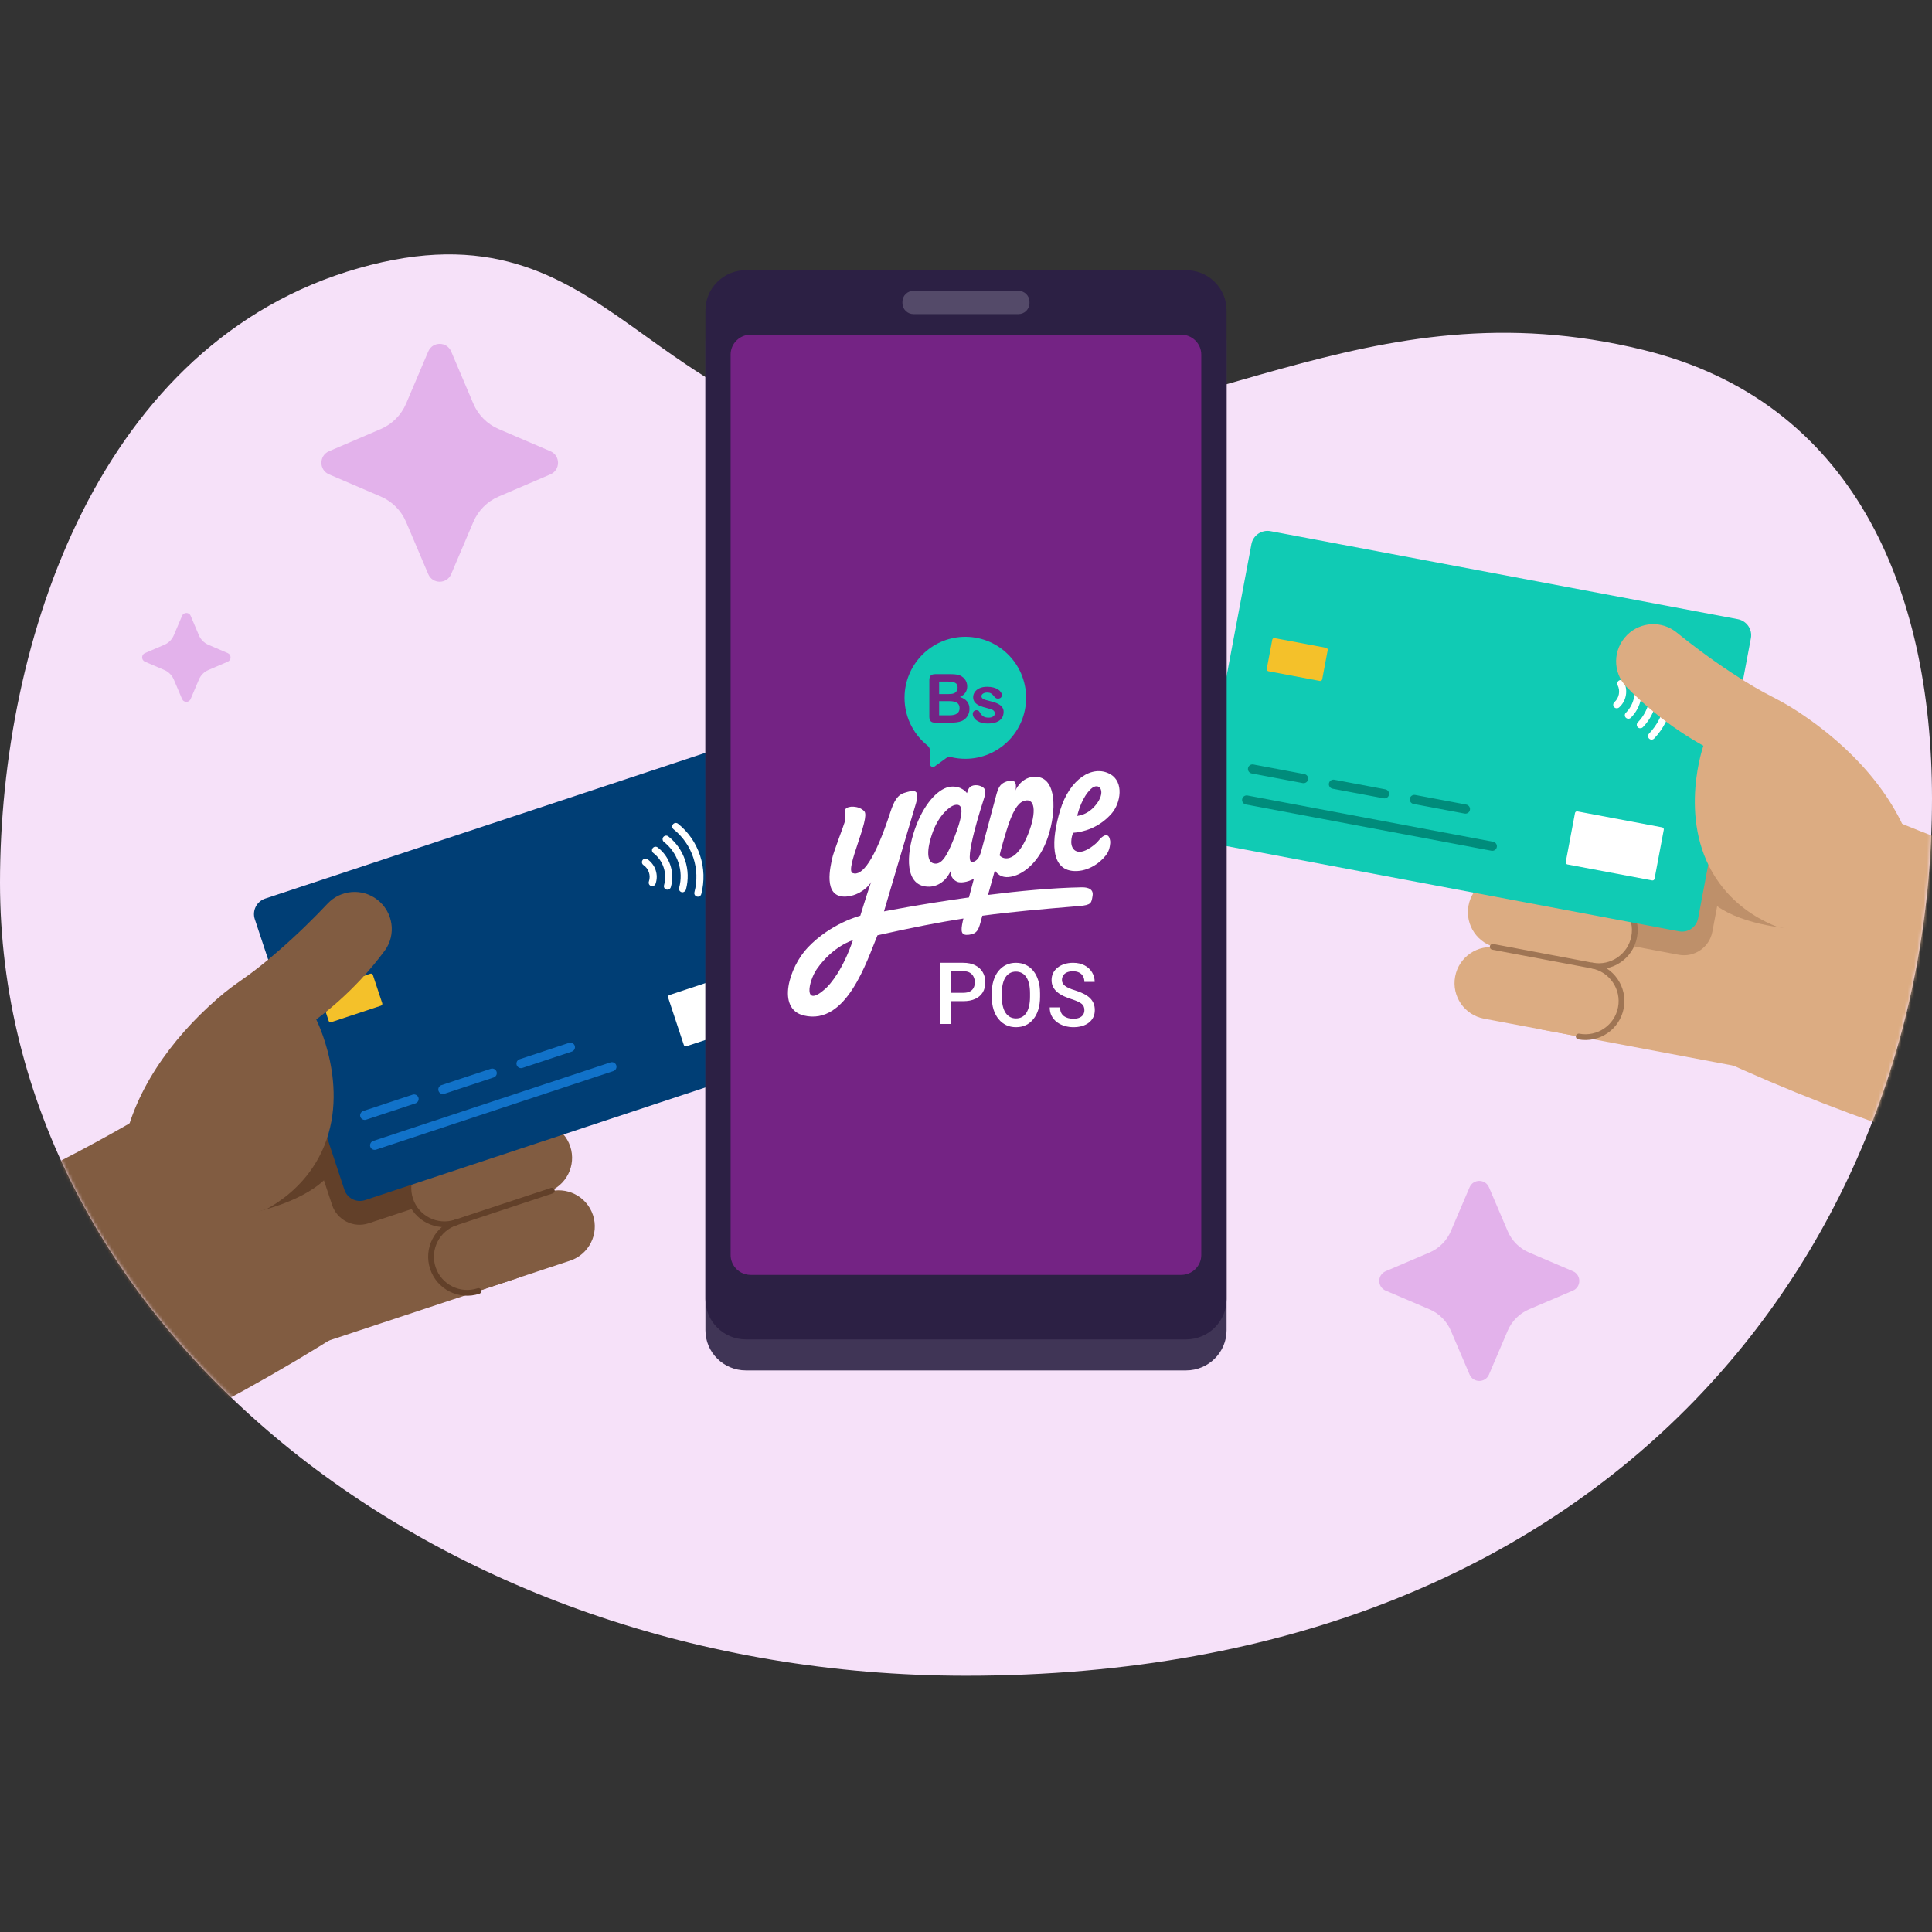 <svg width="600" height="600" viewBox="0 0 600 600" fill="none" xmlns="http://www.w3.org/2000/svg">
<rect x="0" y="0" width="600" height="600" fill="#333333" stroke="none"/>
<path d="M600 248.025C600 384.05 502.649 520.417 300 520.417C134.315 520.417 0 410.147 0 274.122C0 198.332 31.188 106.12 111.386 83.284C191.584 60.449 199.187 136.334 285.326 136.334C371.465 136.334 423.913 87.51 510.326 108.667C575.543 124.635 600 182.76 600 248.025Z" fill="#F6E1F9"/>
<mask id="mask0_568_10368" style="mask-type:alpha" maskUnits="userSpaceOnUse" x="0" y="79" width="600" height="442">
<path d="M600 248.025C600 384.05 502.649 520.417 300 520.417C134.315 520.417 0 410.147 0 274.122C0 198.332 31.188 106.12 111.386 83.284C191.584 60.449 199.187 136.334 285.326 136.334C371.465 136.334 423.913 87.51 510.326 108.667C575.543 124.635 600 182.76 600 248.025Z" fill="#F6E1F9"/>
</mask>
<g mask="url(#mask0_568_10368)">
<path d="M669.167 372.106C679.143 373.985 689.169 375.6 699.245 376.95C751.419 383.967 804.374 383.83 856.595 376.547C881.132 373.119 898.246 350.48 894.836 325.947C891.427 301.413 868.767 284.314 844.233 287.724C800.073 293.879 755.317 293.991 711.205 288.073C662.624 281.55 615.391 267.78 570.78 247.167C548.3 236.764 521.647 246.582 511.262 269.064C500.876 291.547 510.676 318.197 533.159 328.583C576.646 348.674 622.281 363.274 669.167 372.106Z" fill="#DCAC82"/>
<path d="M543.679 331.935C519.343 327.351 503.33 303.906 507.914 279.569C512.498 255.232 535.943 239.219 560.28 243.804C584.617 248.388 600.629 271.833 596.045 296.169C591.461 320.506 568.016 336.519 543.679 331.935Z" fill="#DCAC82"/>
<path d="M493.794 231.279L560.28 243.802L543.676 331.951L477.19 319.428L493.794 231.279Z" fill="#DCAC82"/>
<path d="M533.281 281.426C541.63 287.379 556.483 288.838 561.151 288.501L546.577 261.116L495.128 251.425L487.824 290.203L521.314 296.511C526.181 297.428 530.87 294.226 531.786 289.359L533.281 281.426Z" fill="#BE906A"/>
<path d="M477.454 228.202L506.89 233.747C512.974 234.893 516.977 240.754 515.831 246.838C514.685 252.923 508.824 256.926 502.74 255.78L473.304 250.235C467.22 249.089 463.217 243.228 464.363 237.144C465.509 231.06 471.37 227.056 477.454 228.202Z" fill="#DCAC82"/>
<path d="M473.304 250.235L502.74 255.78C508.824 256.926 512.827 262.787 511.681 268.871C510.535 274.955 504.674 278.958 498.59 277.812L469.154 272.268C463.07 271.122 459.067 265.261 460.213 259.176C461.359 253.092 467.22 249.089 473.304 250.235Z" fill="#DCAC82"/>
<path d="M469.154 272.267L498.59 277.812C504.674 278.958 508.677 284.819 507.531 290.903C506.385 296.988 500.524 300.991 494.44 299.845L465.004 294.3C458.92 293.154 454.917 287.293 456.063 281.209C457.209 275.125 463.07 271.121 469.154 272.267Z" fill="#DCAC82"/>
<path d="M465.001 294.317L494.436 299.861C500.521 301.007 504.524 306.869 503.378 312.953C502.232 319.037 496.371 323.04 490.286 321.894L460.851 316.35C454.766 315.204 450.763 309.342 451.909 303.258C453.055 297.174 458.917 293.171 465.001 294.317Z" fill="#DCAC82"/>
<path fill-rule="evenodd" clip-rule="evenodd" d="M506.707 234.625C512.301 235.678 515.986 241.075 514.933 246.669C513.879 252.263 508.483 255.949 502.888 254.895L472.043 249.085C471.556 248.993 471.087 249.313 470.995 249.8C470.904 250.287 471.224 250.756 471.711 250.847L502.556 256.657C509.124 257.895 515.458 253.569 516.695 247.001C517.932 240.433 513.606 234.099 507.039 232.862C506.552 232.77 506.083 233.091 505.991 233.577C505.9 234.064 506.22 234.533 506.707 234.625Z" fill="#9F7554"/>
<path fill-rule="evenodd" clip-rule="evenodd" d="M502.556 256.658C508.151 257.711 511.836 263.107 510.782 268.702C509.729 274.296 504.333 277.982 498.738 276.928L467.892 271.118C467.406 271.026 466.937 271.346 466.845 271.833C466.753 272.32 467.074 272.789 467.56 272.88L498.406 278.69C504.974 279.928 511.308 275.602 512.545 269.034C513.782 262.466 509.456 256.132 502.888 254.895C502.402 254.803 501.933 255.124 501.841 255.61C501.749 256.097 502.07 256.566 502.556 256.658Z" fill="#9F7554"/>
<path fill-rule="evenodd" clip-rule="evenodd" d="M498.403 278.707C503.997 279.761 507.683 285.157 506.629 290.751C505.575 296.345 500.179 300.031 494.585 298.977L463.739 293.167C463.252 293.075 462.783 293.396 462.692 293.882C462.6 294.369 462.92 294.838 463.407 294.93L494.253 300.74C500.821 301.977 507.155 297.651 508.392 291.083C509.629 284.515 505.303 278.181 498.735 276.944C498.248 276.853 497.779 277.173 497.688 277.66C497.596 278.146 497.916 278.615 498.403 278.707Z" fill="#9F7554"/>
<path fill-rule="evenodd" clip-rule="evenodd" d="M494.271 300.744C499.865 301.798 503.55 307.194 502.497 312.788C501.443 318.383 496.047 322.068 490.452 321.014C489.966 320.923 489.497 321.243 489.405 321.73C489.313 322.216 489.634 322.685 490.12 322.777C496.688 324.014 503.022 319.688 504.259 313.12C505.496 306.553 501.17 300.219 494.603 298.982C494.116 298.89 493.647 299.21 493.555 299.697C493.464 300.184 493.784 300.653 494.271 300.744Z" fill="#9F7554"/>
<g clip-path="url(#clip0_568_10368)">
<path d="M539.691 192.288L394.582 164.955C391.82 164.435 389.161 166.241 388.644 168.99L372.258 255.982C371.74 258.73 373.559 261.379 376.321 261.9L521.431 289.233C524.192 289.753 526.851 287.947 527.369 285.198L543.754 198.206C544.272 195.458 542.453 192.809 539.691 192.288Z" fill="#10CBB4"/>
<path d="M516.195 256.944L489.869 251.986C489.524 251.921 489.192 252.146 489.127 252.49L486.258 267.72C486.194 268.064 486.421 268.395 486.766 268.46L513.091 273.419C513.437 273.484 513.769 273.258 513.834 272.914L516.702 257.684C516.767 257.34 516.54 257.009 516.195 256.944Z" fill="white"/>
<path d="M411.818 201.179L395.852 198.171C395.507 198.106 395.174 198.332 395.11 198.676L393.406 207.721C393.341 208.065 393.568 208.396 393.914 208.461L409.88 211.469C410.225 211.534 410.558 211.308 410.622 210.964L412.326 201.919C412.391 201.575 412.164 201.244 411.818 201.179Z" fill="#F4C12A"/>
<path d="M405.096 240.403L389.254 237.419C388.475 237.272 387.726 237.778 387.581 238.548C387.436 239.319 387.95 240.062 388.729 240.209L404.57 243.193C405.35 243.34 406.099 242.834 406.244 242.064C406.389 241.293 405.875 240.55 405.096 240.403Z" fill="#008C7B"/>
<path d="M430.224 245.136L414.383 242.152C413.604 242.005 412.854 242.511 412.709 243.281C412.564 244.052 413.078 244.795 413.857 244.942L429.699 247.926C430.478 248.073 431.227 247.567 431.372 246.797C431.518 246.026 431.004 245.283 430.224 245.136Z" fill="#008C7B"/>
<path d="M455.353 249.869L439.511 246.885C438.732 246.738 437.983 247.244 437.838 248.015C437.693 248.785 438.207 249.529 438.986 249.675L454.827 252.659C455.607 252.806 456.356 252.3 456.501 251.53C456.646 250.76 456.132 250.016 455.353 249.869Z" fill="#008C7B"/>
<path d="M463.701 261.415L387.44 247.051C386.661 246.904 385.912 247.41 385.766 248.18C385.621 248.951 386.135 249.694 386.915 249.841L463.175 264.206C463.954 264.352 464.704 263.847 464.849 263.076C464.994 262.306 464.48 261.562 463.701 261.415Z" fill="#008C7B"/>
<path d="M512.712 229.682C512.515 229.645 512.311 229.551 512.156 229.393C511.716 228.979 511.7 228.277 512.116 227.84C514.649 225.189 516.345 221.883 517.024 218.275C517.704 214.668 517.327 210.971 515.932 207.58C515.704 207.022 515.971 206.391 516.534 206.148C517.095 205.922 517.729 206.189 517.974 206.75C519.538 210.523 519.945 214.648 519.185 218.682C518.425 222.716 516.531 226.39 513.716 229.356C513.442 229.635 513.069 229.749 512.712 229.682Z" fill="white"/>
<path d="M509.212 226.17C509.016 226.133 508.812 226.04 508.656 225.882C508.217 225.468 508.201 224.765 508.634 224.332C510.492 222.418 511.739 220.022 512.238 217.374C512.736 214.726 512.447 212.04 511.412 209.581C511.185 209.023 511.433 208.389 511.997 208.146C512.557 207.92 513.195 208.169 513.44 208.73C514.641 211.588 514.978 214.706 514.402 217.763C513.826 220.82 512.378 223.602 510.22 225.827C509.946 226.106 509.576 226.202 509.219 226.135L509.212 226.17Z" fill="white"/>
<path d="M505.502 223.19C505.287 223.149 505.101 223.059 504.928 222.898C504.492 222.466 504.49 221.785 504.923 221.351C506.247 220.018 507.136 218.345 507.487 216.479C507.839 214.613 507.62 212.731 506.872 211.008C506.626 210.446 506.875 209.812 507.439 209.569C508.002 209.325 508.64 209.574 508.885 210.136C509.816 212.262 510.08 214.593 509.648 216.886C509.216 219.178 508.126 221.237 506.482 222.896C506.211 223.158 505.841 223.254 505.502 223.19Z" fill="white"/>
<path d="M501.895 219.953C501.663 219.909 501.462 219.797 501.292 219.618C500.877 219.172 500.915 218.48 501.363 218.067C502.099 217.396 502.573 216.547 502.754 215.587C502.935 214.628 502.805 213.646 502.36 212.771C502.093 212.224 502.328 211.569 502.859 211.301C503.408 211.036 504.067 211.271 504.337 211.8C504.976 213.117 505.186 214.555 504.915 215.994C504.644 217.434 503.947 218.683 502.854 219.673C502.586 219.917 502.238 219.999 501.898 219.935L501.895 219.953Z" fill="white"/>
</g>
<path d="M551.98 287.869L596.063 296.173C598.478 281.607 596.004 270.518 594.193 264.628C588.613 246.384 574.372 231.583 558.761 221.25C551.134 216.2 549.283 216.527 537.822 208.965C531.099 204.542 525.38 200.216 520.694 196.413C516.118 192.703 509.501 193.045 505.326 197.187C500.863 201.602 500.725 208.822 505.117 213.318C507.626 215.89 510.466 218.542 513.676 221.172C519.133 225.631 524.388 229.03 528.997 231.596C528.279 233.76 520.556 258.095 535.338 276.028C540.837 282.686 547.492 286.111 551.98 287.869Z" fill="#DCAC82"/>
<path d="M-22.001 474.522C-31.639 477.713 -41.36 480.649 -51.167 483.329C-101.941 497.232 -154.443 504.15 -207.169 503.887C-231.943 503.758 -251.92 483.6 -251.808 458.831C-251.696 434.062 -231.516 414.097 -206.747 414.209C-162.16 414.428 -117.788 408.577 -74.857 396.836C-27.578 383.902 17.4 363.963 58.869 337.592C79.762 324.287 107.485 330.468 120.773 351.367C134.061 372.266 127.897 399.984 106.998 413.271C66.574 438.976 23.291 459.524 -22.001 474.522Z" fill="#815C41"/>
<path d="M97.017 417.993C120.527 410.209 133.274 384.84 125.49 361.33C117.705 337.821 92.336 325.074 68.827 332.858C45.317 340.643 32.57 366.012 40.355 389.521C48.139 413.03 73.508 425.778 97.017 417.993Z" fill="#815C41"/>
<path d="M133.053 311.591L68.827 332.859L97.023 418.01L161.249 396.743L133.053 311.591Z" fill="#815C41"/>
<path d="M100.596 366.551C93.114 373.563 78.588 376.988 73.917 377.275L84.713 348.193L134.413 331.736L146.817 369.195L114.466 379.908C109.764 381.465 104.691 378.916 103.134 374.214L100.596 366.551Z" fill="#624029"/>
<path d="M148.836 306.365L120.401 315.781C114.524 317.727 111.337 324.069 113.283 329.946C115.23 335.824 121.572 339.01 127.449 337.064L155.884 327.649C161.761 325.702 164.948 319.36 163.002 313.483C161.056 307.606 154.714 304.419 148.836 306.365Z" fill="#815C41"/>
<path d="M155.884 327.649L127.449 337.064C121.572 339.011 118.385 345.353 120.331 351.23C122.277 357.107 128.619 360.294 134.497 358.348L162.932 348.932C168.809 346.986 171.996 340.644 170.05 334.767C168.104 328.889 161.761 325.703 155.884 327.649Z" fill="#815C41"/>
<path d="M162.932 348.933L134.497 358.349C128.619 360.295 125.432 366.637 127.379 372.515C129.325 378.392 135.667 381.579 141.544 379.633L169.979 370.217C175.857 368.271 179.044 361.929 177.097 356.051C175.151 350.174 168.809 346.987 162.932 348.933Z" fill="#815C41"/>
<path d="M169.985 370.233L141.55 379.649C135.673 381.595 132.486 387.937 134.432 393.814C136.378 399.692 142.72 402.879 148.598 400.932L177.033 391.517C182.91 389.571 186.097 383.228 184.151 377.351C182.204 371.474 175.862 368.287 169.985 370.233Z" fill="#815C41"/>
<path fill-rule="evenodd" clip-rule="evenodd" d="M120.7 316.627C115.296 318.416 112.362 324.255 114.152 329.659C115.941 335.063 121.78 337.997 127.184 336.208L156.981 326.341C157.452 326.185 157.959 326.44 158.115 326.91C158.27 327.381 158.015 327.888 157.545 328.044L127.748 337.91C121.403 340.011 114.55 336.567 112.449 330.223C110.348 323.878 113.792 317.025 120.136 314.924C120.607 314.768 121.114 315.023 121.27 315.493C121.425 315.964 121.17 316.471 120.7 316.627Z" fill="#624029"/>
<path fill-rule="evenodd" clip-rule="evenodd" d="M127.748 337.91C122.344 339.7 119.41 345.539 121.199 350.943C122.989 356.347 128.828 359.281 134.232 357.491L164.029 347.625C164.499 347.469 165.007 347.724 165.162 348.194C165.318 348.664 165.063 349.172 164.593 349.327L134.796 359.194C128.451 361.295 121.598 357.851 119.497 351.507C117.396 345.162 120.84 338.309 127.184 336.208C127.654 336.052 128.162 336.307 128.317 336.777C128.473 337.247 128.218 337.755 127.748 337.91Z" fill="#624029"/>
<path fill-rule="evenodd" clip-rule="evenodd" d="M134.801 359.21C129.397 361 126.463 366.839 128.253 372.243C130.042 377.647 135.881 380.581 141.285 378.791L171.082 368.924C171.552 368.769 172.06 369.024 172.215 369.494C172.371 369.964 172.116 370.471 171.646 370.627L141.849 380.494C135.504 382.595 128.651 379.151 126.55 372.806C124.449 366.462 127.893 359.608 134.237 357.507C134.708 357.352 135.215 357.607 135.371 358.077C135.526 358.547 135.271 359.054 134.801 359.21Z" fill="#624029"/>
<path fill-rule="evenodd" clip-rule="evenodd" d="M141.832 380.5C136.428 382.29 133.494 388.129 135.283 393.533C137.073 398.937 142.911 401.871 148.316 400.081C148.786 399.926 149.293 400.18 149.449 400.651C149.605 401.121 149.35 401.628 148.879 401.784C142.535 403.885 135.681 400.441 133.58 394.096C131.48 387.752 134.923 380.898 141.268 378.798C141.738 378.642 142.245 378.897 142.401 379.367C142.557 379.837 142.302 380.345 141.832 380.5Z" fill="#624029"/>
<g clip-path="url(#clip1_568_10368)">
<path d="M222.547 232.643L82.371 279.059C79.703 279.943 78.253 282.811 79.132 285.466L106.958 369.5C107.837 372.155 110.713 373.591 113.381 372.708L253.557 326.291C256.225 325.408 257.675 322.54 256.796 319.885L228.969 235.85C228.09 233.195 225.215 231.76 222.547 232.643Z" fill="#003E75"/>
<path d="M233.329 300.586L207.899 309.006C207.565 309.117 207.384 309.475 207.494 309.807L212.365 324.52C212.475 324.852 212.835 325.031 213.168 324.921L238.598 316.5C238.932 316.39 239.113 316.031 239.003 315.699L234.131 300.987C234.022 300.655 233.662 300.475 233.329 300.586Z" fill="white"/>
<path d="M115.003 302.391L99.58 307.498C99.246 307.609 99.065 307.967 99.175 308.299L102.068 317.037C102.178 317.369 102.538 317.549 102.871 317.438L118.295 312.331C118.628 312.221 118.809 311.862 118.7 311.53L115.806 302.792C115.696 302.46 115.337 302.281 115.003 302.391Z" fill="#F4C12A"/>
<path d="M128.132 339.959L112.829 345.026C112.077 345.275 111.666 346.081 111.913 346.825C112.159 347.569 112.969 347.971 113.722 347.721L129.025 342.654C129.777 342.405 130.188 341.599 129.941 340.855C129.695 340.111 128.885 339.71 128.132 339.959Z" fill="#1172C9"/>
<path d="M152.406 331.921L137.104 336.988C136.351 337.238 135.94 338.043 136.187 338.787C136.433 339.532 137.243 339.933 137.996 339.684L153.299 334.616C154.052 334.367 154.462 333.562 154.216 332.817C153.969 332.073 153.159 331.672 152.406 331.921Z" fill="#1172C9"/>
<path d="M176.681 323.883L161.378 328.95C160.625 329.2 160.215 330.005 160.461 330.749C160.707 331.494 161.517 331.895 162.27 331.646L177.573 326.578C178.326 326.329 178.736 325.524 178.49 324.779C178.243 324.035 177.433 323.634 176.681 323.883Z" fill="#1172C9"/>
<path d="M189.578 329.937L115.91 354.331C115.158 354.58 114.747 355.385 114.994 356.13C115.24 356.874 116.05 357.275 116.803 357.026L190.471 332.632C191.223 332.383 191.634 331.578 191.387 330.833C191.141 330.089 190.331 329.688 189.578 329.937Z" fill="#1172C9"/>
<path d="M217.07 278.427C216.88 278.49 216.656 278.507 216.444 278.444C215.858 278.295 215.504 277.688 215.656 277.104C216.587 273.558 216.468 269.844 215.314 266.359C214.16 262.874 212.039 259.824 209.175 257.534C208.706 257.156 208.633 256.475 209.008 255.989C209.389 255.52 210.073 255.446 210.56 255.818C213.756 258.36 216.111 261.771 217.401 265.668C218.692 269.565 218.815 273.696 217.791 277.655C217.686 278.032 217.415 278.313 217.07 278.427Z" fill="white"/>
<path d="M212.307 277.051C212.117 277.114 211.893 277.131 211.681 277.068C211.096 276.919 210.741 276.312 210.91 275.723C211.608 273.149 211.537 270.448 210.69 267.89C209.843 265.332 208.289 263.123 206.192 261.474C205.722 261.096 205.633 260.421 206.008 259.935C206.388 259.466 207.067 259.375 207.553 259.747C209.988 261.665 211.794 264.229 212.772 267.182C213.75 270.135 213.831 273.27 213.022 276.262C212.917 276.64 212.641 276.903 212.296 277.017L212.307 277.051Z" fill="white"/>
<path d="M207.617 276.242C207.41 276.311 207.203 276.322 206.973 276.265C206.382 276.098 206.051 275.503 206.22 274.914C206.732 273.106 206.698 271.212 206.101 269.41C205.504 267.607 204.401 266.068 202.911 264.923C202.424 264.55 202.335 263.875 202.71 263.389C203.085 262.903 203.763 262.812 204.25 263.184C206.095 264.592 207.455 266.504 208.189 268.719C208.922 270.933 208.966 273.262 208.332 275.51C208.221 275.871 207.945 276.134 207.617 276.242Z" fill="white"/>
<path d="M202.893 275.158C202.669 275.233 202.439 275.233 202.204 275.158C201.624 274.969 201.322 274.345 201.514 273.767C201.833 272.824 201.836 271.851 201.529 270.924C201.222 269.997 200.633 269.201 199.82 268.652C199.321 268.302 199.209 267.616 199.543 267.124C199.896 266.626 200.585 266.512 201.078 266.844C202.276 267.686 203.156 268.842 203.617 270.233C204.077 271.623 204.072 273.054 203.596 274.449C203.48 274.793 203.215 275.033 202.887 275.141L202.893 275.158Z" fill="white"/>
</g>
<path d="M82.922 375.425L40.337 389.526C36.004 375.411 36.979 364.092 37.989 358.014C41.09 339.189 53.232 322.623 67.329 310.303C74.215 304.282 76.092 304.359 86.444 295.339C92.518 290.059 97.61 285.01 101.748 280.617C105.789 276.331 112.393 275.788 117.082 279.337C122.094 283.119 123.192 290.256 119.438 295.297C117.294 298.179 114.832 301.186 112.001 304.221C107.187 309.367 102.432 313.436 98.206 316.592C99.205 318.642 110.101 341.731 97.838 361.473C93.275 368.804 87.135 373.085 82.922 375.425Z" fill="#815C41"/>
</g>
<g clip-path="url(#clip2_568_10368)">
<path d="M380.927 413.106V106.023C380.927 99.126 375.295 93.535 368.347 93.535L231.654 93.535C224.706 93.535 219.074 99.126 219.074 106.023L219.074 413.106C219.074 420.003 224.706 425.594 231.654 425.594H368.347C375.295 425.594 380.927 420.003 380.927 413.106Z" fill="#403556"/>
<path d="M380.927 403.476V96.392C380.927 89.495 375.295 83.904 368.347 83.904L231.654 83.904C224.706 83.904 219.074 89.495 219.074 96.392L219.074 403.476C219.074 410.373 224.706 415.963 231.654 415.963H368.347C375.295 415.963 380.927 410.373 380.927 403.476Z" fill="#2C2044"/>
<path d="M373.069 389.736V110.132C373.069 106.71 370.275 103.936 366.828 103.936L233.141 103.936C229.694 103.936 226.9 106.71 226.9 110.132L226.9 389.736C226.9 393.158 229.694 395.932 233.141 395.932H366.828C370.275 395.932 373.069 393.158 373.069 389.736Z" fill="#742384"/>
<path d="M283.686 97.548H316.283C318.176 97.548 319.711 96.024 319.711 94.145V93.728C319.711 91.848 318.176 90.325 316.283 90.325H283.686C281.793 90.325 280.258 91.848 280.258 93.728V94.145C280.258 96.024 281.793 97.548 283.686 97.548Z" fill="#544A69"/>
</g>
<g clip-path="url(#clip3_568_10368)">
<path fill-rule="evenodd" clip-rule="evenodd" d="M468.221 382.333C469.496 385.325 471.882 387.707 474.87 388.982C478.682 390.608 484.129 392.935 488.474 394.789C491.129 395.923 491.124 399.68 488.474 400.814L474.87 406.62C471.878 407.895 469.496 410.277 468.221 413.269C466.595 417.081 464.268 422.528 462.414 426.873C461.28 429.528 457.523 429.528 456.389 426.873C454.535 422.528 452.208 417.081 450.582 413.269C449.307 410.277 446.92 407.895 443.933 406.62C440.121 404.994 434.674 402.667 430.329 400.814C427.674 399.68 427.674 395.923 430.329 394.789C434.674 392.935 440.121 390.608 443.933 388.982C446.925 387.707 449.307 385.321 450.582 382.333C452.208 378.521 454.535 373.074 456.389 368.73C457.523 366.075 461.28 366.075 462.414 368.73C464.268 373.074 466.595 378.521 468.221 382.333Z" fill="#E3B2EB"/>
</g>
<g clip-path="url(#clip4_568_10368)">
<path fill-rule="evenodd" clip-rule="evenodd" d="M146.988 125.335C148.496 128.892 151.319 131.724 154.853 133.24C159.361 135.173 165.804 137.94 170.944 140.144C174.084 141.492 174.079 145.959 170.944 147.308L154.853 154.212C151.313 155.728 148.496 158.56 146.988 162.117C145.064 166.649 142.312 173.125 140.119 178.291C138.778 181.448 134.333 181.448 132.992 178.291C130.8 173.125 128.047 166.649 126.124 162.117C124.615 158.56 121.792 155.728 118.259 154.212C113.75 152.278 107.307 149.512 102.168 147.308C99.027 145.959 99.027 141.492 102.168 140.144C107.307 137.94 113.75 135.173 118.259 133.24C121.798 131.724 124.615 128.887 126.124 125.335C128.047 120.802 130.8 114.326 132.992 109.161C134.333 106.004 138.778 106.004 140.119 109.161C142.312 114.326 145.064 120.802 146.988 125.335Z" fill="#E3B2EB"/>
<path fill-rule="evenodd" clip-rule="evenodd" d="M61.773 197.288C62.337 198.618 63.392 199.676 64.712 200.243C66.397 200.965 68.805 201.999 70.726 202.823C71.9 203.327 71.898 204.996 70.726 205.5L64.712 208.08C63.39 208.647 62.337 209.705 61.773 211.035C61.054 212.729 60.025 215.149 59.206 217.08C58.705 218.26 57.044 218.26 56.542 217.08C55.723 215.149 54.694 212.729 53.975 211.035C53.412 209.705 52.357 208.647 51.036 208.08C49.351 207.358 46.943 206.324 45.022 205.5C43.848 204.996 43.848 203.327 45.022 202.823C46.943 201.999 49.351 200.965 51.036 200.243C52.359 199.676 53.412 198.616 53.975 197.288C54.694 195.594 55.723 193.174 56.542 191.243C57.044 190.063 58.705 190.063 59.206 191.243C60.025 193.174 61.054 195.594 61.773 197.288Z" fill="#E3B2EB"/>
</g>
<path d="M299.149 310.914H294.249V308.317H299.149C300.002 308.317 300.691 308.178 301.217 307.9C301.743 307.621 302.126 307.238 302.367 306.751C302.617 306.255 302.742 305.689 302.742 305.055C302.742 304.454 302.617 303.893 302.367 303.371C302.126 302.841 301.743 302.414 301.217 302.092C300.691 301.771 300.002 301.609 299.149 301.609H295.245V318H292V299H299.149C300.605 299 301.842 299.261 302.859 299.783C303.884 300.296 304.664 301.009 305.198 301.922C305.733 302.827 306 303.863 306 305.029C306 306.255 305.733 307.307 305.198 308.187C304.664 309.066 303.884 309.739 302.859 310.209C301.842 310.679 300.605 310.914 299.149 310.914Z" fill="white"/>
<path d="M323 308.466V309.536C323 311.006 322.822 312.325 322.466 313.492C322.11 314.66 321.601 315.654 320.939 316.474C320.285 317.293 319.498 317.922 318.58 318.359C317.661 318.787 316.642 319 315.525 319C314.416 319 313.401 318.787 312.483 318.359C311.572 317.922 310.781 317.293 310.111 316.474C309.44 315.654 308.919 314.66 308.546 313.492C308.182 312.325 308 311.006 308 309.536V308.466C308 306.995 308.182 305.681 308.546 304.522C308.911 303.355 309.424 302.36 310.086 301.541C310.757 300.711 311.547 300.083 312.458 299.655C313.377 299.219 314.391 299 315.5 299C316.618 299 317.636 299.219 318.555 299.655C319.474 300.083 320.264 300.711 320.926 301.541C321.589 302.36 322.098 303.355 322.454 304.522C322.818 305.681 323 306.995 323 308.466ZM319.883 309.536V308.439C319.883 307.351 319.784 306.394 319.585 305.564C319.395 304.727 319.109 304.027 318.729 303.465C318.356 302.895 317.897 302.467 317.35 302.182C316.804 301.887 316.187 301.74 315.5 301.74C314.813 301.74 314.2 301.887 313.662 302.182C313.124 302.467 312.665 302.895 312.284 303.465C311.911 304.027 311.626 304.727 311.427 305.564C311.229 306.394 311.129 307.351 311.129 308.439V309.536C311.129 310.623 311.229 311.585 311.427 312.423C311.626 313.26 311.916 313.969 312.296 314.548C312.685 315.119 313.149 315.551 313.687 315.846C314.225 316.131 314.838 316.273 315.525 316.273C316.22 316.273 316.837 316.131 317.375 315.846C317.913 315.551 318.368 315.119 318.741 314.548C319.113 313.969 319.395 313.26 319.585 312.423C319.784 311.585 319.883 310.623 319.883 309.536Z" fill="white"/>
<path d="M336.766 313.719C336.766 313.319 336.706 312.962 336.587 312.65C336.475 312.339 336.274 312.053 335.984 311.794C335.693 311.536 335.282 311.287 334.752 311.046C334.23 310.796 333.562 310.542 332.75 310.284C331.86 309.999 331.039 309.682 330.286 309.335C329.542 308.978 328.892 308.568 328.335 308.105C327.779 307.633 327.347 307.093 327.039 306.487C326.731 305.872 326.577 305.163 326.577 304.361C326.577 303.568 326.736 302.846 327.052 302.195C327.377 301.545 327.835 300.983 328.425 300.51C329.024 300.029 329.73 299.659 330.543 299.402C331.355 299.133 332.254 299 333.237 299C334.623 299 335.817 299.268 336.818 299.802C337.827 300.337 338.601 301.055 339.14 301.955C339.688 302.855 339.962 303.849 339.962 304.936H336.766C336.766 304.295 336.634 303.729 336.368 303.238C336.112 302.739 335.718 302.347 335.188 302.062C334.666 301.777 334.003 301.634 333.199 301.634C332.438 301.634 331.805 301.754 331.3 301.995C330.795 302.235 330.419 302.561 330.171 302.971C329.922 303.381 329.798 303.844 329.798 304.361C329.798 304.727 329.88 305.061 330.042 305.364C330.205 305.658 330.453 305.934 330.786 306.193C331.12 306.443 331.539 306.679 332.044 306.901C332.549 307.124 333.143 307.338 333.828 307.543C334.863 307.864 335.765 308.22 336.535 308.613C337.305 308.996 337.947 309.433 338.46 309.922C338.973 310.413 339.358 310.97 339.615 311.594C339.872 312.209 340 312.909 340 313.693C340 314.513 339.842 315.252 339.525 315.912C339.209 316.563 338.755 317.12 338.165 317.583C337.583 318.038 336.882 318.39 336.061 318.639C335.248 318.88 334.341 319 333.34 319C332.442 319 331.556 318.876 330.684 318.626C329.82 318.377 329.033 317.997 328.323 317.49C327.613 316.973 327.048 316.332 326.629 315.565C326.21 314.789 326 313.884 326 312.851H329.221C329.221 313.483 329.324 314.023 329.529 314.469C329.743 314.914 330.038 315.28 330.414 315.565C330.791 315.841 331.227 316.046 331.723 316.18C332.228 316.313 332.767 316.381 333.34 316.381C334.093 316.381 334.722 316.269 335.226 316.046C335.74 315.823 336.125 315.511 336.381 315.11C336.638 314.709 336.766 314.245 336.766 313.719Z" fill="white"/>
<path d="M335.865 275.565C326.749 275.733 316.403 276.721 306.841 277.926C307.911 274.067 308.976 270.257 308.976 270.257C308.976 270.257 310.071 272.62 313.158 272.381C317.542 272.04 322.877 267.756 325.46 259.908C328.205 251.571 327.959 242.102 322.358 241.307C317.832 240.666 315.672 244.68 315.36 245.48C315.36 245.48 316.321 241.833 313.446 242.47C310.691 243.08 310.187 244.312 309.505 246.514C309.385 246.902 307.065 255.565 304.635 264.695C304.598 264.754 304.568 264.823 304.546 264.9C303.946 266.964 302.758 267.655 301.899 267.709C299.122 267.89 305.092 249.499 305.545 248.104C306.143 246.265 306.499 244.87 304.475 244.102C303.11 243.584 301.238 243.771 300.689 245.243C300.458 245.86 300.291 246.314 300.291 246.314C300.291 246.314 298.731 243.989 295.282 244.305C291.831 244.621 287.475 248.835 284.592 256.229C281.709 263.624 280.457 274.23 287.295 275.286C290.766 275.822 293.679 273.83 295.204 270.549C295.204 270.549 294.938 272.746 297.223 273.822C298.121 274.247 300.355 274.082 302.458 272.889C301.904 274.973 301.383 276.948 300.918 278.708C286.154 280.757 274.534 283.046 274.534 283.046C274.536 283.036 282.627 255.577 284.449 249.534C285.974 244.475 283.099 245.576 280.974 246.196C278.708 246.855 277.636 248.771 276.502 252.249C271.545 267.443 267.644 272.173 264.815 271.154C262.22 270.218 270.382 254.084 268.424 251.953C266.726 250.106 263.228 250.205 262.562 251.294C261.895 252.383 262.886 253.378 262.461 254.918C262.035 256.459 258.766 264.799 258.422 266.668C258.077 268.534 255.241 278.886 262.746 278.439C267.181 278.175 270.219 274.807 270.541 273.872C269.157 277.894 267.176 284.384 267.176 284.384C267.176 284.384 258.097 286.663 250.86 294.265C245.114 300.298 241.051 313.297 249.633 315.368C262.973 318.588 269.28 298.151 272.514 290.465C283.33 288.048 291.578 286.443 299.206 285.248C299.093 285.695 299.017 285.999 298.989 286.125C298.296 289.324 298.451 290.606 300.94 290.297C303.624 289.964 303.961 288.581 304.839 285.236C304.898 285.006 304.974 284.722 305.063 284.394C314.103 283.169 322.978 282.402 335.191 281.38C338.986 281.061 338.945 280.424 339.316 278.15C339.734 275.57 336.765 275.551 335.865 275.565ZM312.58 257.93C314.405 251.943 316.083 249.546 317.66 248.87C321.421 247.252 322.134 251.99 319.231 259.182C315.871 267.505 311.948 267.314 310.445 265.673C310.442 265.673 310.652 264.251 312.58 257.93ZM295.784 261.542C294.171 265.45 292.66 268.201 290.582 268.216C287.603 268.238 287.679 263.742 289.799 258.086C291.583 253.331 294.835 250.336 296.591 249.995C298.345 249.657 300.387 250.395 295.784 261.542ZM256.37 307.016C249.279 313.369 251.067 304.668 253.704 300.911C258.71 293.776 264.891 291.971 264.891 291.971C261.75 301.192 257.824 305.713 256.37 307.016Z" fill="white"/>
<path d="M345.296 252.561C347.974 249.447 349.197 242.814 344.703 240.372C339.266 237.419 332.167 241.927 329.238 251.642C326.633 260.281 325.659 270.904 334.497 270.512C338.851 270.319 342.607 267.174 343.967 264.838C344.626 263.705 344.89 261.92 344.774 261.128C344.452 258.903 343.096 258.58 340.796 261.5C340.228 262.145 335.692 266.194 333.474 263.789C331.87 262.051 333.218 258.639 333.282 258.637C336.184 258.424 341.264 257.247 345.296 252.561ZM338.792 245.018C341.232 242.73 343.566 245.468 340.745 249.408C337.896 253.383 334.561 253.282 334.534 253.408C334.876 251.852 336.13 247.517 338.792 245.018Z" fill="white"/>
<path d="M297.206 218.256C296.675 217.913 295.878 217.742 294.82 217.742H291.656V222.142H294.923C296.977 222.142 298.005 221.399 298.005 219.912C298.005 219.149 297.74 218.599 297.206 218.256Z" fill="#10CBB4"/>
<path d="M298.896 197.779C289.337 198.221 281.532 205.926 280.947 215.513C280.551 222.003 283.414 227.837 288.046 231.536C288.523 231.916 288.801 232.491 288.801 233.103V237.283C288.801 237.604 288.981 237.9 289.264 238.049L289.379 238.11C289.652 238.253 289.979 238.229 290.228 238.049L293.802 235.464C294.269 235.125 294.86 235.007 295.42 235.14C296.823 235.476 298.284 235.654 299.787 235.654C310.214 235.654 318.666 227.171 318.666 216.705C318.666 205.946 309.729 197.278 298.896 197.779ZM300.443 222.413C300.013 223.087 299.432 223.586 298.702 223.909C298.244 224.102 297.718 224.235 297.125 224.314C296.532 224.393 295.839 224.433 295.047 224.433H290.459C289.797 224.433 289.325 224.285 289.04 223.986C288.757 223.687 288.614 223.213 288.614 222.561V211.234C288.614 210.57 288.759 210.091 289.05 209.8C289.34 209.509 289.81 209.363 290.457 209.363H295.32C296.035 209.363 296.658 209.407 297.184 209.496C297.711 209.585 298.18 209.758 298.596 210.01C298.95 210.222 299.265 210.491 299.538 210.817C299.811 211.143 300.02 211.503 300.163 211.896C300.306 212.291 300.377 212.706 300.377 213.145C300.377 214.654 299.627 215.755 298.124 216.456C300.097 217.085 301.083 218.312 301.083 220.135C301.088 220.979 300.874 221.737 300.443 222.413ZM311.124 223.008C310.748 223.559 310.194 223.979 309.459 224.262C308.726 224.546 307.833 224.69 306.78 224.69C305.776 224.69 304.915 224.537 304.2 224.228C303.484 223.919 302.953 223.534 302.613 223.072C302.271 222.611 302.101 222.147 302.101 221.68C302.101 221.371 302.21 221.107 302.429 220.888C302.647 220.668 302.923 220.559 303.258 220.559C303.55 220.559 303.777 220.631 303.934 220.774C304.091 220.917 304.241 221.12 304.384 221.381C304.672 221.882 305.014 222.255 305.412 222.502C305.811 222.749 306.357 222.872 307.046 222.872C307.607 222.872 308.064 222.747 308.423 222.497C308.782 222.248 308.959 221.961 308.959 221.638C308.959 221.144 308.772 220.784 308.401 220.559C308.03 220.332 307.417 220.117 306.564 219.912C305.602 219.673 304.817 219.421 304.214 219.157C303.609 218.893 303.127 218.545 302.766 218.113C302.404 217.68 302.222 217.15 302.222 216.52C302.222 215.957 302.389 215.426 302.724 214.928C303.058 214.427 303.553 214.029 304.205 213.73C304.856 213.432 305.644 213.283 306.564 213.283C307.287 213.283 307.939 213.36 308.514 213.511C309.092 213.661 309.572 213.864 309.958 214.118C310.344 214.372 310.637 214.651 310.839 214.96C311.04 215.268 311.141 215.57 311.141 215.863C311.141 216.184 311.033 216.449 310.819 216.656C310.605 216.861 310.298 216.965 309.902 216.965C309.614 216.965 309.37 216.883 309.169 216.718C308.967 216.552 308.736 216.305 308.477 215.977C308.266 215.703 308.017 215.483 307.73 215.32C307.442 215.155 307.053 215.073 306.561 215.073C306.057 215.073 305.636 215.182 305.302 215.397C304.967 215.612 304.8 215.881 304.8 216.204C304.8 216.498 304.923 216.74 305.169 216.93C305.415 217.118 305.744 217.273 306.163 217.397C306.578 217.52 307.151 217.671 307.882 217.848C308.748 218.061 309.456 218.315 310.007 218.609C310.556 218.903 310.974 219.251 311.257 219.653C311.54 220.053 311.682 220.512 311.682 221.026C311.687 221.794 311.5 222.458 311.124 223.008Z" fill="#10CBB4"/>
<path d="M296.197 215.338C296.611 215.194 296.925 214.92 297.144 214.515C297.314 214.227 297.4 213.906 297.4 213.55C297.4 212.79 297.13 212.284 296.591 212.034C296.052 211.785 295.228 211.659 294.124 211.659H291.656V215.555H294.441C295.199 215.552 295.784 215.481 296.197 215.338Z" fill="#10CBB4"/>
<defs>
<clipPath id="clip0_568_10368">
<rect width="157.838" height="98.649" fill="white" transform="translate(389.581 164.014) rotate(10.667)"/>
</clipPath>
<clipPath id="clip1_568_10368">
<rect width="157.838" height="98.649" fill="white" transform="translate(77.54 280.659) rotate(-18.321)"/>
</clipPath>
<clipPath id="clip2_568_10368">
<rect width="161.853" height="341.689" fill="white" transform="translate(219.074 83.905)"/>
</clipPath>
<clipPath id="clip3_568_10368">
<rect width="62.125" height="62.125" fill="white" transform="translate(428.338 366.739)"/>
</clipPath>
<clipPath id="clip4_568_10368">
<rect width="129.155" height="111.172" fill="white" transform="translate(44.142 106.793)"/>
</clipPath>
</defs>
</svg>
